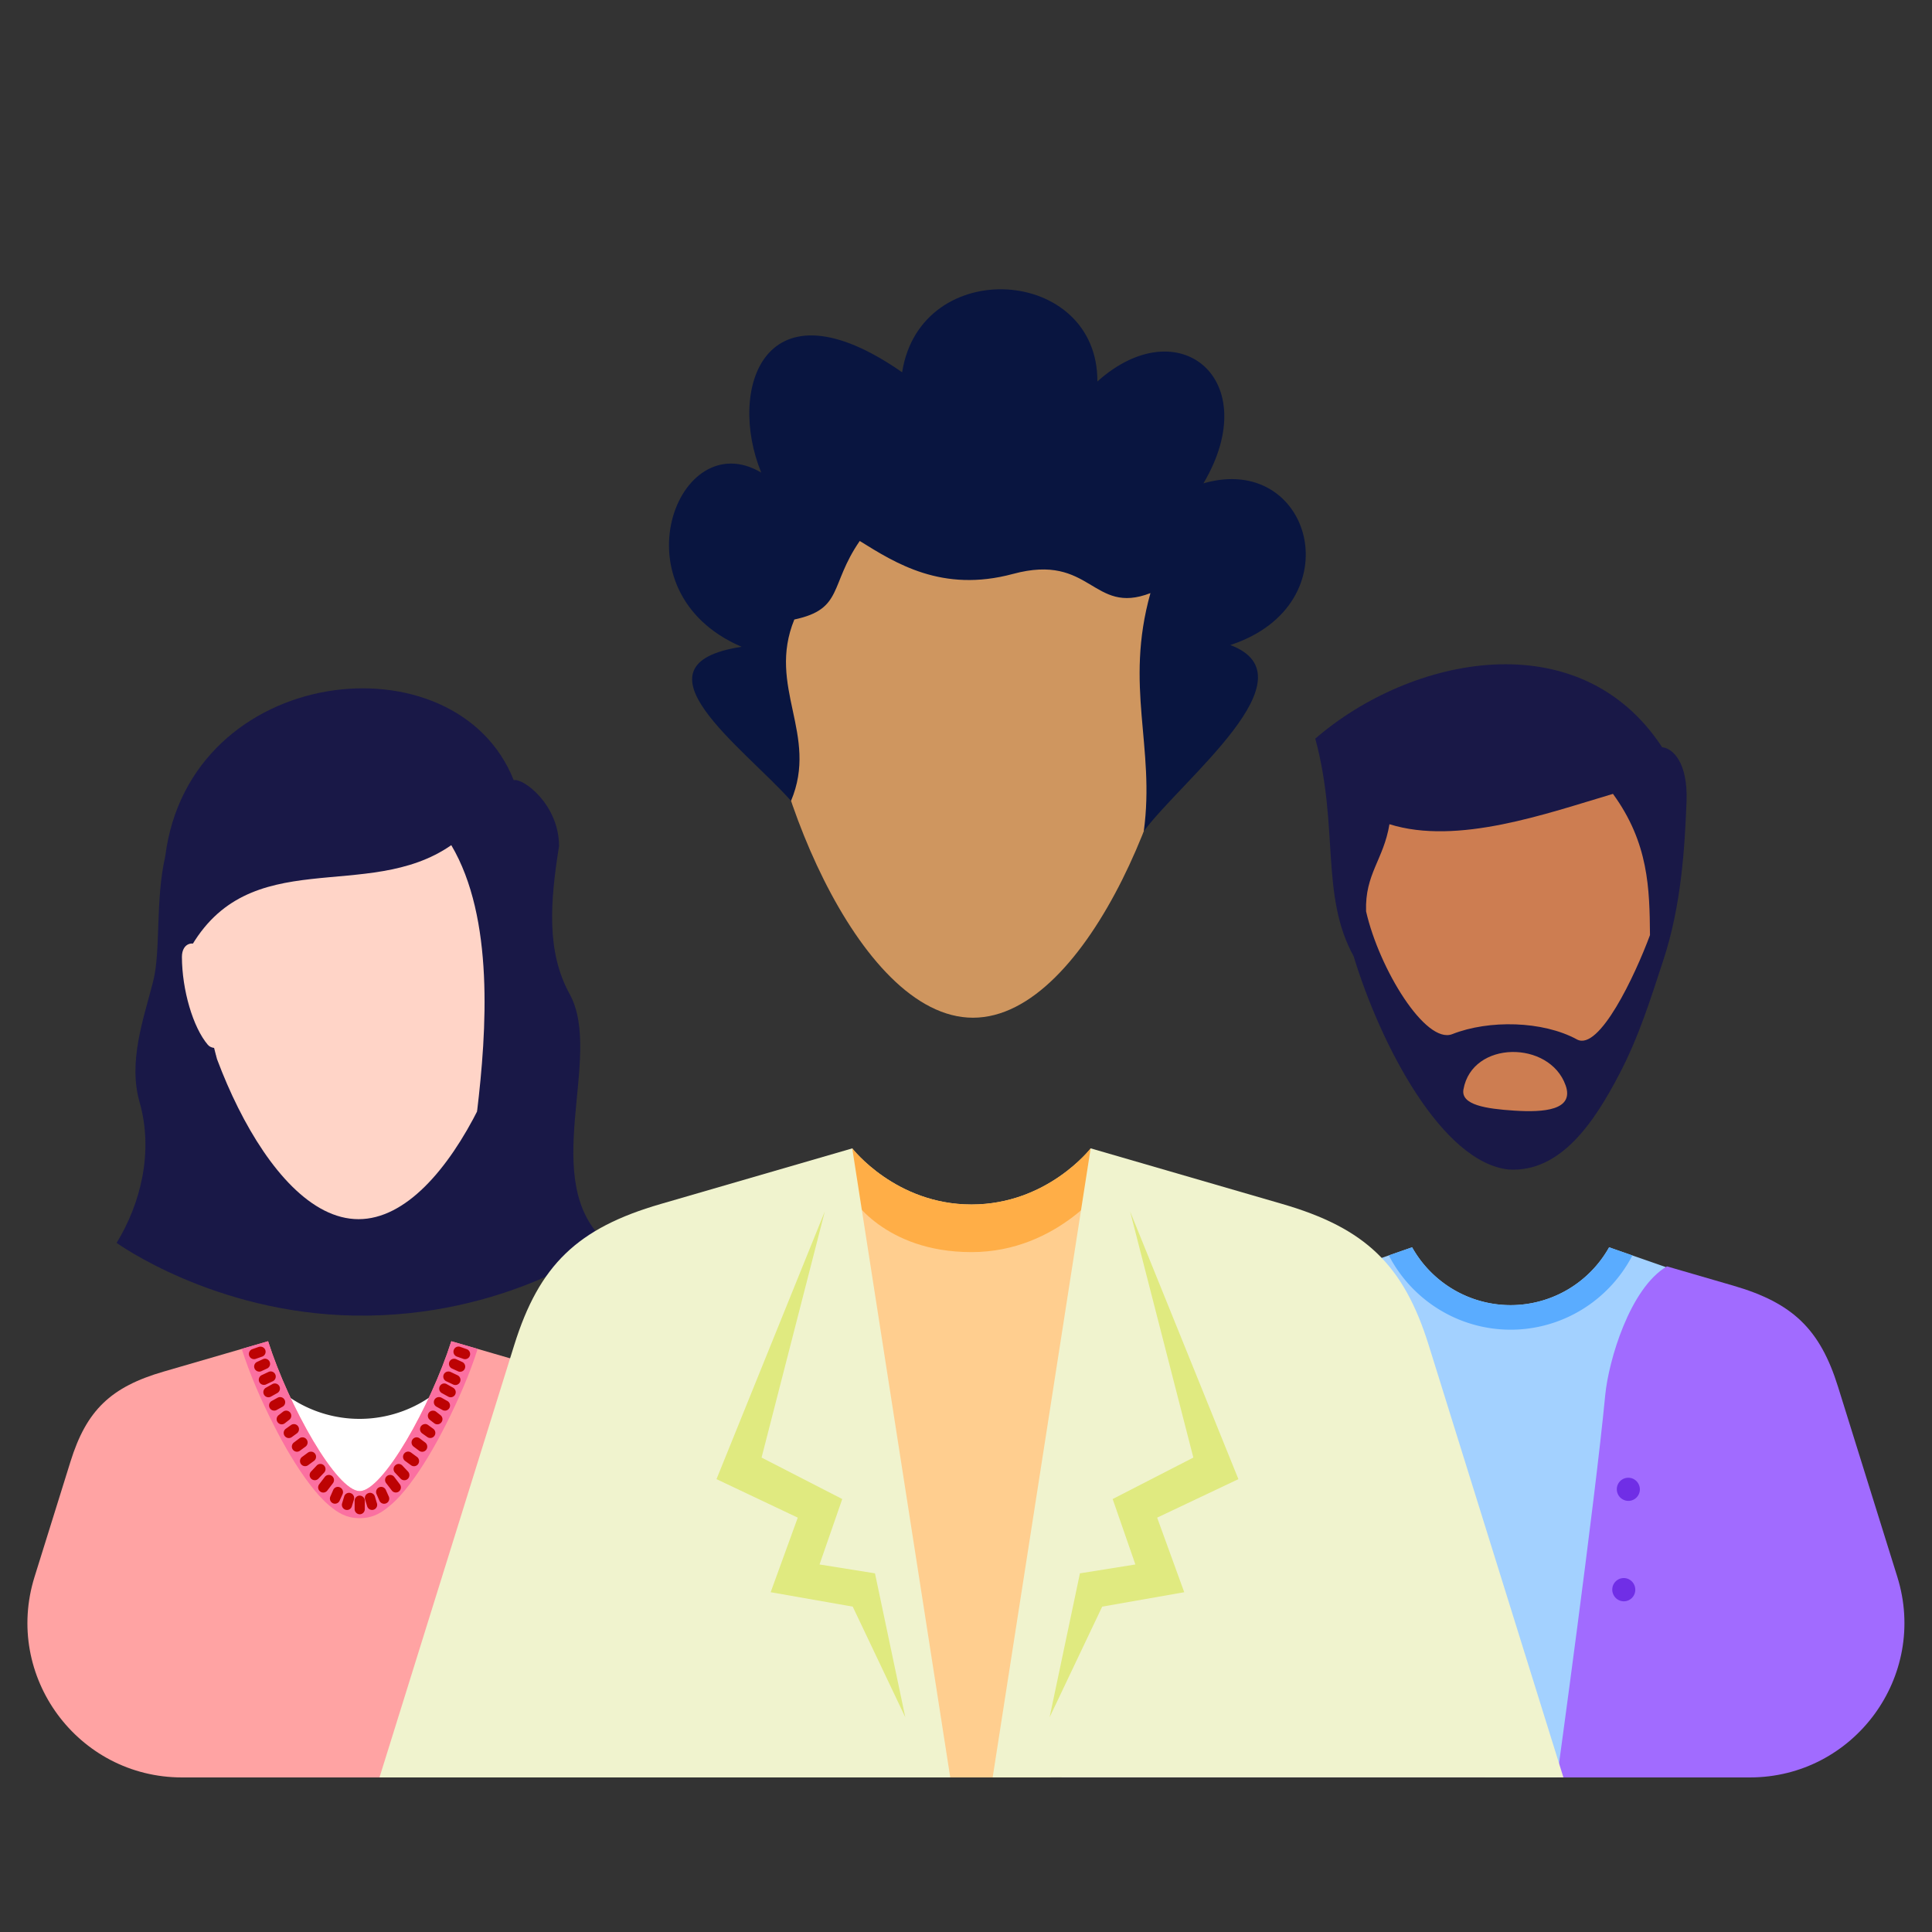 <svg width="100" height="100" fill="none" xmlns="http://www.w3.org/2000/svg"><rect width="100%" height="100%" fill="#333333" stroke="none"/><path d="M28.936 43.79c-.457 2.88-.664 5.456.546 7.656 1.8 3.27-1.705 9.7 1.922 12.885 0 0-5.165 3.9-13.082 3.763-7.258-.124-12.286-3.763-12.286-3.763 1.228-1.999 1.927-4.697 1.19-7.277-.602-2.108.2-4.296.7-6.254.408-1.597.104-4.19.626-6.466l20.384-.544z" fill="#191847"/><path d="M18.616 60.081l-3.353.211-2.131 13.818 5.484 8.716 5.485-8.716-2.131-13.818-3.354-.21z" fill="url(#4__People_(100x100)_svg__4__People_(100x100)"/><path d="M13.14 70.404l-1.704 2.261 5.328 8.33 8.66-2.083-1.73-7.946a6.489 6.489 0 01-2.256 1.821 6.447 6.447 0 01-8.299-2.383z" fill="#fff"/><path d="M27.376 47.892c0 4.9-3.947 15.212-8.817 15.212S9.742 52.793 9.742 47.892c0-4.902 3.948-8.875 8.817-8.875 4.87 0 8.817 3.973 8.817 8.874z" fill="#FFD4C7"/><path d="M26.59 40.383c-2.985-7.534-16.784-6.04-18.038 3.95l.347 2.483.948 5.561 1.376 2.418-1.434-5.617c3.09-5.599 9.208-2.398 13.57-5.432 2.226 3.766 1.835 9.59 1.334 13.788l3.898-3.413-.862-6.973 1.206-3.358c0-2.153-1.866-3.533-2.346-3.407z" fill="#191847"/><path d="M10.465 49.134c-.395-.512-1.052-.356-1.049.4.007 1.7.568 3.637 1.343 4.547.142.166.46.244.802.045l-1.096-4.992z" fill="#FFD4C7"/><path d="M13.876 69.422L8.47 70.993c-2.737.794-3.995 2.005-4.82 4.653l-1.862 5.972C.18 86.768 4.029 92 9.425 92h29.262l-5.102-16.354c-.825-2.648-2.082-3.86-4.82-4.653l-5.405-1.57c-1.076 3.363-3.542 7.757-4.742 7.757-1.2 0-3.666-4.394-4.742-7.758z" fill="#FFA3A3"/><path d="M13.876 69.422l-1.364.396c.41 1.292.991 2.627 1.643 3.916.59 1.168 1.232 2.247 1.881 3.096.325.424.645.793 1.02 1.106.376.312.818.644 1.562.644.744 0 1.185-.332 1.56-.644.376-.313.697-.682 1.021-1.106.65-.849 1.29-1.928 1.881-3.096.652-1.29 1.234-2.624 1.644-3.916l-1.364-.396c-1.076 3.364-3.542 7.758-4.742 7.758-1.2 0-3.667-4.394-4.742-7.758z" fill="#FB70A1"/><path d="M23.753 69.698a.262.262 0 00-.268.181.268.268 0 00.16.337l.34.12a.263.263 0 00.335-.166.267.267 0 00-.16-.337l-.34-.12a.267.267 0 00-.067-.015zm-10.294.005a.265.265 0 00-.061.01l-.34.12a.264.264 0 00-.16.337.264.264 0 00.335.166l.34-.12a.265.265 0 00.16-.337.266.266 0 00-.274-.176zm.274.623a.265.265 0 00-.068.005.268.268 0 00-.056.02l-.315.146a.265.265 0 00.217.482l.314-.145a.265.265 0 00.13-.353.266.266 0 00-.222-.155zm9.742.005a.262.262 0 00-.236.251.266.266 0 00.153.252l.315.145a.263.263 0 00.35-.135.267.267 0 00-.129-.347l-.314-.145a.263.263 0 00-.14-.021zm-9.449.654a.265.265 0 00-.128.026l-.361.17a.266.266 0 00.221.483l.361-.17a.262.262 0 00.137-.15.267.267 0 00-.23-.36zm9.155.005a.262.262 0 00-.236.251.266.266 0 00.153.252l.361.171a.261.261 0 00.29-.046.267.267 0 00-.068-.436l-.361-.171a.262.262 0 00-.14-.021zm-8.959.617a.262.262 0 00-.129.037l-.324.181a.264.264 0 00-.136.264.267.267 0 00.1.178.263.263 0 00.293.02l.325-.182a.265.265 0 00-.129-.498zm8.768 0a.262.262 0 00-.221.135.264.264 0 00.02.295.24.24 0 00.077.068l.33.182a.262.262 0 00.332-.395.265.265 0 00-.08-.067l-.324-.181a.262.262 0 00-.134-.037zm-8.49.706a.26.26 0 00-.128.031l-.31.171a.265.265 0 00-.103.358.264.264 0 00.356.11l.31-.172a.264.264 0 00.134-.264.268.268 0 00-.127-.197.262.262 0 00-.131-.037zm8.212 0a.264.264 0 00-.246.338.264.264 0 00.127.16l.31.171a.262.262 0 00.36-.109.267.267 0 00-.108-.358l-.304-.171a.263.263 0 00-.14-.031zm-7.943.705a.263.263 0 00-.119.052l-.227.177a.266.266 0 00.125.474.263.263 0 00.195-.054l.227-.177a.264.264 0 00.097-.28.264.264 0 00-.298-.192zm7.603 0a.263.263 0 00-.224.296.267.267 0 00.1.177l.227.176a.262.262 0 00.37-.047.265.265 0 00.022-.295.264.264 0 00-.068-.078l-.226-.177a.263.263 0 00-.201-.052zm-.34.69a.261.261 0 00-.073.006.264.264 0 00-.214.306c.011.069.05.13.106.171l.268.191a.262.262 0 00.41-.259.266.266 0 00-.106-.171l-.263-.192a.263.263 0 00-.129-.052zm-6.851.006a.263.263 0 00-.119.046l-.268.192a.266.266 0 00.215.475.261.261 0 00.095-.044l.263-.192a.266.266 0 00-.047-.457.264.264 0 00-.139-.02zm.438.684a.263.263 0 00-.124.052l-.283.213a.266.266 0 00.12.475.263.263 0 00.194-.05l.289-.212a.266.266 0 00.052-.374.263.263 0 00-.248-.103zm5.907 0a.268.268 0 00-.119.477l.284.213a.262.262 0 00.42-.25.264.264 0 00-.105-.175l-.284-.213a.264.264 0 00-.196-.052zm-.376.737a.263.263 0 00-.237.11.267.267 0 00.056.373l.305.223a.262.262 0 00.37-.063.267.267 0 00-.061-.368l-.304-.223a.264.264 0 00-.13-.052zm-5.088.005a.264.264 0 00-.123.047l-.304.223a.266.266 0 00.113.475.263.263 0 00.196-.044l.304-.223a.266.266 0 00-.048-.46.261.261 0 00-.138-.017zm.505.633a.263.263 0 00-.18.089l-.288.306a.265.265 0 00-.047.294.266.266 0 00.25.153.263.263 0 00.183-.084l.289-.306a.265.265 0 00.05-.294.265.265 0 00-.151-.142.26.26 0 00-.105-.016zm4.078 0a.263.263 0 00-.186.073.264.264 0 00-.07.29.25.25 0 00.055.089l.288.306a.263.263 0 00.458-.17.267.267 0 00-.071-.193l-.289-.306a.262.262 0 00-.185-.088zm-3.66.571a.262.262 0 00-.175.104l-.289.379a.268.268 0 00.145.419.263.263 0 00.278-.098l.289-.378a.267.267 0 00-.248-.426zm3.175 0a.263.263 0 00-.17.426l.289.378a.264.264 0 00.366.052.266.266 0 00.051-.373l-.288-.38a.265.265 0 00-.248-.103zm-2.7.618a.263.263 0 00-.212.155l-.15.343a.267.267 0 00.13.347.263.263 0 00.35-.13l.155-.342a.268.268 0 00-.135-.347.262.262 0 00-.139-.027zm2.293 0a.265.265 0 00-.263.374l.15.342a.265.265 0 00.484-.218l-.154-.343a.265.265 0 00-.217-.155zm-1.675.306a.263.263 0 00-.263.186l-.108.358a.267.267 0 00.277.343.262.262 0 00.228-.187l.108-.353a.267.267 0 00-.175-.332.261.261 0 00-.067-.016zm1.056 0a.265.265 0 00-.061.015.265.265 0 00-.176.332l.109.353a.265.265 0 00.42.127.264.264 0 00.085-.282l-.108-.359a.266.266 0 00-.268-.186zm-.515.145a.263.263 0 00-.263.264v.436a.266.266 0 00.263.265.263.263 0 00.263-.265v-.436a.266.266 0 00-.263-.264z" fill="#BD0303"/><path d="M78.19 53.08l-3.354.21-2.13 13.818 5.483 2.582 5.485-2.582-2.13-13.818-3.355-.21z" fill="url(#4__People_(100x100)_svg__4__People_(100x100)"/><path d="M73.091 64.56l-2.933 1.023L74.163 92h8.052l4.005-26.417-2.933-1.022a5.849 5.849 0 01-5.098 2.993 5.85 5.85 0 01-5.098-2.993z" fill="#A3D1FF"/><path d="M87.007 44.087c0 4.9-3.947 15.213-8.817 15.213s-8.817-10.312-8.817-15.213 3.948-8.875 8.817-8.875c4.87 0 8.817 3.974 8.817 8.875z" fill="#CD7D51"/><path d="M77.306 34.398c-3.335.171-6.754 1.694-9.227 3.834 1.24 4.585.25 8.107 1.985 11.263 1.404 4.616 4.582 10.685 8.036 11.04 2.707.158 4.446-2.51 5.71-4.928 1.033-1.974 1.626-3.913 2.284-5.91.926-2.808 1.108-5.788 1.201-8.212.076-2.038-.722-2.756-1.263-2.807-2.14-3.27-5.391-4.451-8.726-4.28zm6.18 6.692c1.858 2.548 1.894 4.924 1.917 7.31-.774 2.09-2.63 6.03-3.782 5.4-1.765-.963-4.555-1.022-6.45-.274-1.383.546-3.786-3.379-4.463-6.355-.064-1.944.905-2.666 1.21-4.51 3.53 1.107 8.147-.558 11.568-1.57zm-2.45 15.086c.458 1.294-1.136 1.409-2.655 1.31-1.473-.095-2.775-.296-2.633-1.097.453-2.55 4.46-2.547 5.287-.213z" fill="#191847"/><path d="M70.096 65.547l-3.428.996c-3.082.894-4.504 2.257-5.433 5.24L54.935 92H76.87s-3.048-14.18-3.582-19.776c-.173-1.808-1.279-5.559-3.191-6.677zm16.185 0c-1.912 1.118-3.023 4.869-3.196 6.677C82.551 77.82 80.596 92 80.596 92h9.972c5.395 0 9.244-5.231 7.637-10.382l-3.068-9.835c-.93-2.983-2.345-4.346-5.428-5.24l-3.428-.996z" fill="#A16BFF"/><path d="M72.09 76.488a.596.596 0 00-.592.602.604.604 0 00.593.596.596.596 0 00.598-.597.605.605 0 00-.37-.556.594.594 0 00-.228-.045zm12.191 0a.593.593 0 00-.552.371.603.603 0 00.552.827.596.596 0 00.598-.596.607.607 0 00-.369-.557.594.594 0 00-.229-.045zM72.328 81.68a.595.595 0 00-.553.371.605.605 0 00.324.787.595.595 0 00.781-.326.606.606 0 00-.323-.786.596.596 0 00-.23-.046zm11.716 0a.596.596 0 00-.593.602.604.604 0 00.593.602.596.596 0 00.598-.602.605.605 0 00-.369-.556.596.596 0 00-.229-.046z" fill="#702EE6"/><path d="M73.09 64.56l-1.205.42a7.145 7.145 0 002.619 2.808 7.084 7.084 0 003.685 1.037c1.3 0 2.574-.359 3.685-1.037a7.145 7.145 0 002.619-2.807l-1.206-.42a5.875 5.875 0 01-2.147 2.19 5.826 5.826 0 01-5.902 0 5.875 5.875 0 01-2.147-2.19z" fill="#5AACFF"/><path d="M50.362 46.284l-3.958.25-2.292 12.906 6.17 6.85 6.17-6.85-2.131-12.907-3.959-.249z" fill="url(#4__People_(100x100)_svg__4__People_(100x100)"/><path d="M61.286 33.831c0 6.072-4.89 18.846-10.923 18.846-6.032 0-10.923-12.774-10.923-18.846 0-6.072 4.89-10.994 10.923-10.994 6.032 0 10.923 4.922 10.923 10.994z" fill="#CF965F"/><path d="M40.943 41.452c-2.478-2.79-8.55-7.06-2.557-7.974-6.64-2.847-3.314-11.585 1.016-9.017-1.77-4.32.143-10.17 7.292-5.192.958-6.098 10.14-5.492 10.106.477 4.2-3.776 8.678-.123 5.49 5.272 5.618-1.631 7.786 6.27 1.39 8.37 4.373 1.636-2.476 6.942-4.478 9.636.598-4.373-1.011-7.487.345-12.325-3.017 1.167-3.047-2.091-7.11-.994-3.68.994-6.098-.565-7.937-1.704-1.578 2.29-.834 3.524-3.386 4.065-1.43 3.498 1.273 5.95-.17 9.386z" fill="#091540"/><path d="M44.113 59.44s2.238 2.904 6.17 2.904c3.933 0 6.17-2.905 6.17-2.905l3.85 7.575-5.923 24.985h-11.3l1.032-32.56z" fill="#FFCE8F"/><path d="M44.112 59.44l-.077 2.474s1.702 2.895 6.248 2.895c4.545 0 7.056-3.621 7.056-3.621l-.886-1.749s-2.238 2.905-6.17 2.905c-3.933 0-6.17-2.905-6.17-2.905z" fill="#FFAE47"/><path d="M44.112 59.44l-9.917 2.879c-4.305 1.248-6.285 3.15-7.583 7.315l-6.97 22.365h29.543l-5.073-32.56zm12.34 0L51.38 91.998h29.542l-6.97-22.365c-1.297-4.165-3.278-6.067-7.583-7.316l-9.917-2.879z" fill="#F0F3CE"/><path d="M42.694 62.698L37.086 76.56l4.206 1.993-1.402 3.86 4.247.746 2.722 5.728-1.57-7.451-2.87-.459 1.176-3.387-4.176-2.146 3.275-12.746zm15.798 0L64.1 76.56l-4.206 1.993 1.402 3.86-4.247.746-2.722 5.728 1.57-7.451 2.87-.459-1.176-3.387 4.176-2.146-3.275-12.746z" fill="#E0EA80"/><defs><linearGradient id="4__People_(100x100)_svg__4__People_(100x100)_svg__4__People_(100x100)_svg__4__People_(100x100)_svg__4__People_(100x100)_svg__4__People_(100x100)_svg__4__People_(100x100)_svg__4__People_(100x100)_svg__4__People_(100x100)_svg__4__People_(100x100)_svg__4__People_(100x100)_svg__4__People_(100x100)_svg__paint0_linear" x1="18.652" y1="61.121" x2="18.616" y2="77.338" gradientUnits="userSpaceOnUse"><stop stop-color="#FF9D80"/><stop offset=".341" stop-color="#FFC7B5"/><stop offset="1" stop-color="#FFD4C7"/></linearGradient><linearGradient id="4__People_(100x100)_svg__4__People_(100x100)_svg__4__People_(100x100)_svg__4__People_(100x100)_svg__4__People_(100x100)_svg__4__People_(100x100)_svg__4__People_(100x100)_svg__4__People_(100x100)_svg__4__People_(100x100)_svg__4__People_(100x100)_svg__4__People_(100x100)_svg__4__People_(100x100)_svg__paint1_linear" x1="78" y1="58.499" x2="78" y2="66.999" gradientUnits="userSpaceOnUse"><stop stop-color="#9E562E"/><stop offset=".563" stop-color="#CD7D51"/></linearGradient><linearGradient id="4__People_(100x100)_svg__4__People_(100x100)_svg__4__People_(100x100)_svg__4__People_(100x100)_svg__4__People_(100x100)_svg__4__People_(100x100)_svg__4__People_(100x100)_svg__4__People_(100x100)_svg__4__People_(100x100)_svg__4__People_(100x100)_svg__4__People_(100x100)_svg__4__People_(100x100)_svg__paint2_linear" x1="50.282" y1="49.688" x2="50.282" y2="56.287" gradientUnits="userSpaceOnUse"><stop stop-color="#9D652F"/><stop offset="1" stop-color="#CF965F"/></linearGradient></defs></svg>